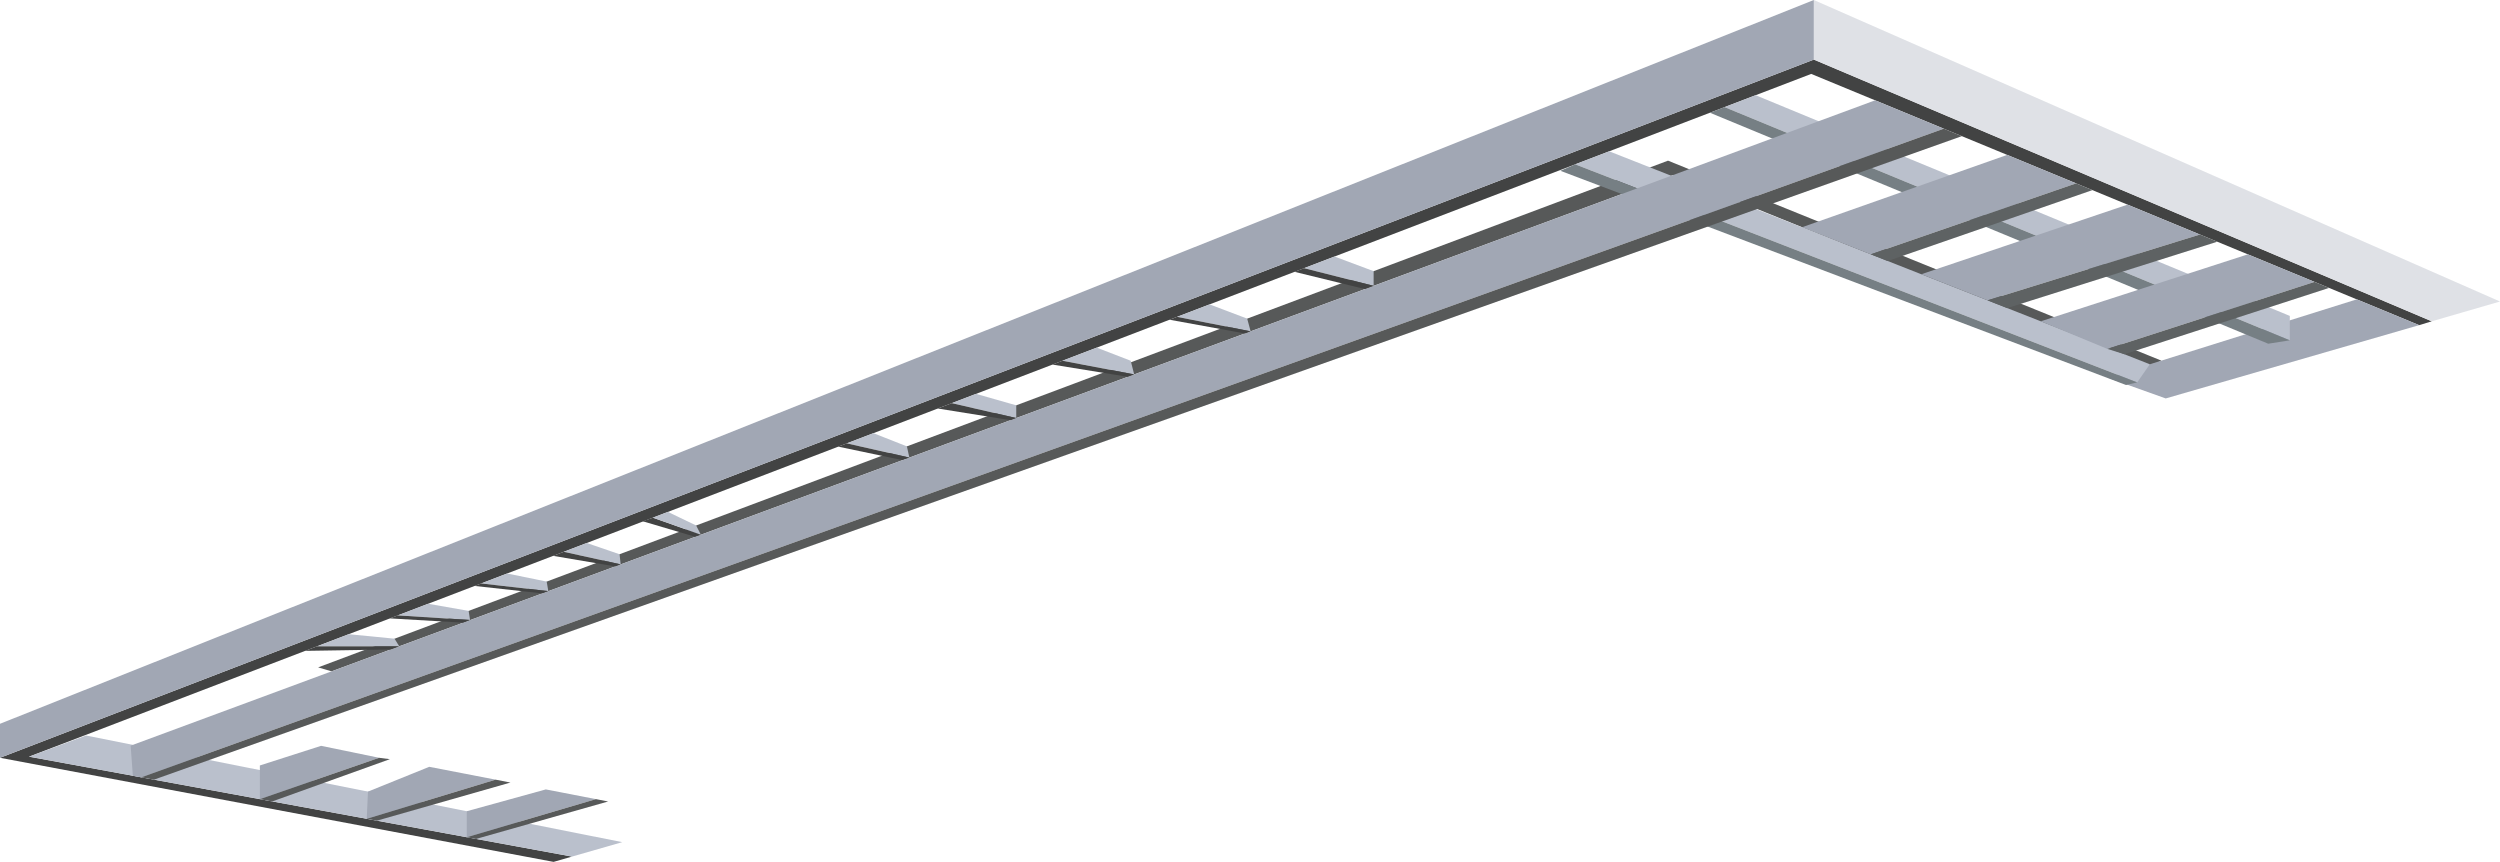 <?xml version="1.0" encoding="UTF-8"?>
<svg id="Layer_2" data-name="Layer 2" xmlns="http://www.w3.org/2000/svg" viewBox="0 0 1158.08 399.25">
  <defs>
    <style>
      .cls-1 {
        fill: #a1a7b4;
      }

      .cls-2 {
        fill: #bac0cc;
      }

      .cls-3 {
        fill: #dfe1e6;
      }

      .cls-4 {
        fill: #424343;
      }

      .cls-5 {
        fill: #575959;
      }

      .cls-6 {
        fill: #5e6263;
      }

      .cls-7 {
        fill: #767f84;
      }
    </style>
  </defs>
  <g id="Roof">
    <g id="RoofDetails">
      <polygon class="cls-4" points="256.43 399.25 0 351.03 840.22 27.6 1126.46 148.84 1120.63 150.62 839.01 34.24 13.43 350.51 264.96 396.8 256.43 399.25"/>
      <polygon class="cls-3" points="840.22 0 1158.08 139.67 1126.46 148.84 840.22 27.6 840.22 0"/>
      <polygon class="cls-5" points="147.37 309.15 772.68 74.42 1001.23 167.06 994.9 170.12 775.07 81.07 153.58 310.99 147.37 309.15"/>
      <polygon class="cls-1" points="0 335.28 840.22 0 840.22 27.6 0 351.03 0 335.28"/>
      <polygon class="cls-1" points="1091.72 138.67 1120.63 150.62 1003.23 184.57 976.19 174.91 1091.72 138.67"/>
      <polygon class="cls-2" points="813.25 44.1 1060.71 146.34 1060.71 157.65 798.87 49.61 813.25 44.1"/>
      <polygon class="cls-7" points="1050.71 159.22 1060.71 157.65 798.87 49.61 792.08 52.22 1050.71 159.22"/>
      <polygon class="cls-2" points="745.42 70.09 995.86 168.74 990.02 177.14 729.67 76.12 745.42 70.09"/>
      <polygon class="cls-7" points="722.82 79.12 984.84 178.34 990.02 177.14 729.67 76.12 722.82 79.12"/>
      <polygon class="cls-2" points="39.84 340.72 288.24 390.11 264.96 396.8 13.43 350.51 39.84 340.72"/>
      <polygon class="cls-1" points="60.52 345.42 868.6 46.47 900.4 59.61 65.48 360.08 61.54 359.36 60.52 345.42"/>
      <polygon class="cls-5" points="71.33 361.16 908.78 63.07 900.4 59.61 65.48 360.08 71.33 361.16"/>
      <polygon class="cls-1" points="834.73 105.27 929.79 71.75 961.69 84.94 866.59 117.82 834.73 105.27"/>
      <polygon class="cls-1" points="985.53 94.79 1019.04 108.64 920.7 139.13 890 127.04 985.53 94.79"/>
      <polygon class="cls-1" points="945.33 148.84 1041.27 117.82 1072.13 130.58 976.19 161.62 945.33 148.84"/>
      <polygon class="cls-6" points="874.44 120.91 866.59 117.82 961.69 84.94 969.27 88.07 874.44 120.91"/>
      <polygon class="cls-6" points="1027.12 111.97 1019.04 108.64 920.7 139.13 929.79 142.72 1027.12 111.97"/>
      <polygon class="cls-6" points="984.1 164.11 976.19 161.62 1072.13 130.58 1078.9 133.37 984.1 164.11"/>
      <polygon class="cls-1" points="175.61 351.03 120.37 370.19 120.37 354.59 148.74 345.49 175.61 351.03"/>
      <polygon class="cls-5" points="180.61 351.67 126.12 371.25 120.37 370.19 175.61 351.03 180.61 351.67"/>
      <polygon class="cls-1" points="198.84 355.21 229.55 361.16 169.88 379.3 170.46 366.69 198.84 355.21"/>
      <polygon class="cls-5" points="236.46 362.5 174.58 380.16 169.88 379.3 229.55 361.16 236.46 362.5"/>
      <polygon class="cls-1" points="276.05 370.18 216.22 387.83 216.22 375.79 252.84 365.68 276.05 370.18"/>
      <polygon class="cls-5" points="281.71 371.27 220.53 388.62 216.22 387.83 276.05 370.18 281.71 371.27"/>
      <polygon class="cls-2" points="146.87 299.39 184.95 299.39 182.77 295.86 161.52 293.78 146.87 299.39"/>
      <polygon class="cls-4" points="141.36 301.5 180.94 300.87 184.95 299.39 146.87 299.39 141.36 301.5"/>
      <polygon class="cls-2" points="198.3 279.68 217.09 282.98 217.74 287.19 184.21 285.08 198.3 279.68"/>
      <polygon class="cls-4" points="214.53 288.44 217.74 287.19 184.21 285.08 180.61 286.46 214.53 288.44"/>
      <polygon class="cls-2" points="222.89 270.27 234.91 265.66 253.24 269.41 254 273.83 222.89 270.27"/>
      <polygon class="cls-4" points="251.02 274.86 219.85 271.43 222.89 270.27 254 273.83 251.02 274.86"/>
      <polygon class="cls-2" points="261.15 255.61 287.52 261.44 287 256.74 271.79 251.53 261.15 255.61"/>
      <polygon class="cls-4" points="284.97 262.37 287.52 261.44 261.15 255.61 256.23 257.49 284.97 262.37"/>
      <polygon class="cls-4" points="297.75 241.48 302.43 239.8 324.67 247.7 321.97 248.63 297.75 241.48"/>
      <polygon class="cls-2" points="322.48 243.42 309.39 237.13 302.43 239.8 324.67 247.7 322.48 243.42"/>
      <polygon class="cls-2" points="392.26 205.38 421.24 211.96 420.11 206.77 404.59 200.66 392.26 205.38"/>
      <polygon class="cls-2" points="470.76 187.76 452.13 182.45 440.9 186.75 470.76 193.65 470.76 187.76"/>
      <polygon class="cls-2" points="492.16 167.11 508.02 161.03 523.78 167.11 525.39 173.44 492.16 167.11"/>
      <polygon class="cls-2" points="560.31 141 577.74 147.6 579.33 153.48 545.24 146.78 560.31 141"/>
      <polygon class="cls-2" points="604.09 124.23 618.18 118.83 636.31 125.61 636.31 132.41 604.09 124.23"/>
      <polygon class="cls-4" points="388.3 206.9 417.82 213.09 421.24 211.96 392.26 205.38 388.3 206.9"/>
      <polygon class="cls-4" points="434.41 189.24 440.9 186.75 470.76 193.65 468.09 194.64 434.41 189.24"/>
      <polygon class="cls-4" points="487.53 168.88 522.4 174.55 525.39 173.44 492.16 167.11 487.53 168.88"/>
      <polygon class="cls-4" points="545.24 146.78 541.76 148.11 576.67 154.47 579.33 153.48 545.24 146.78"/>
      <polygon class="cls-4" points="599.67 125.92 604.09 124.23 636.31 132.41 632.27 133.9 599.67 125.92"/>
    </g>
  </g>
</svg>